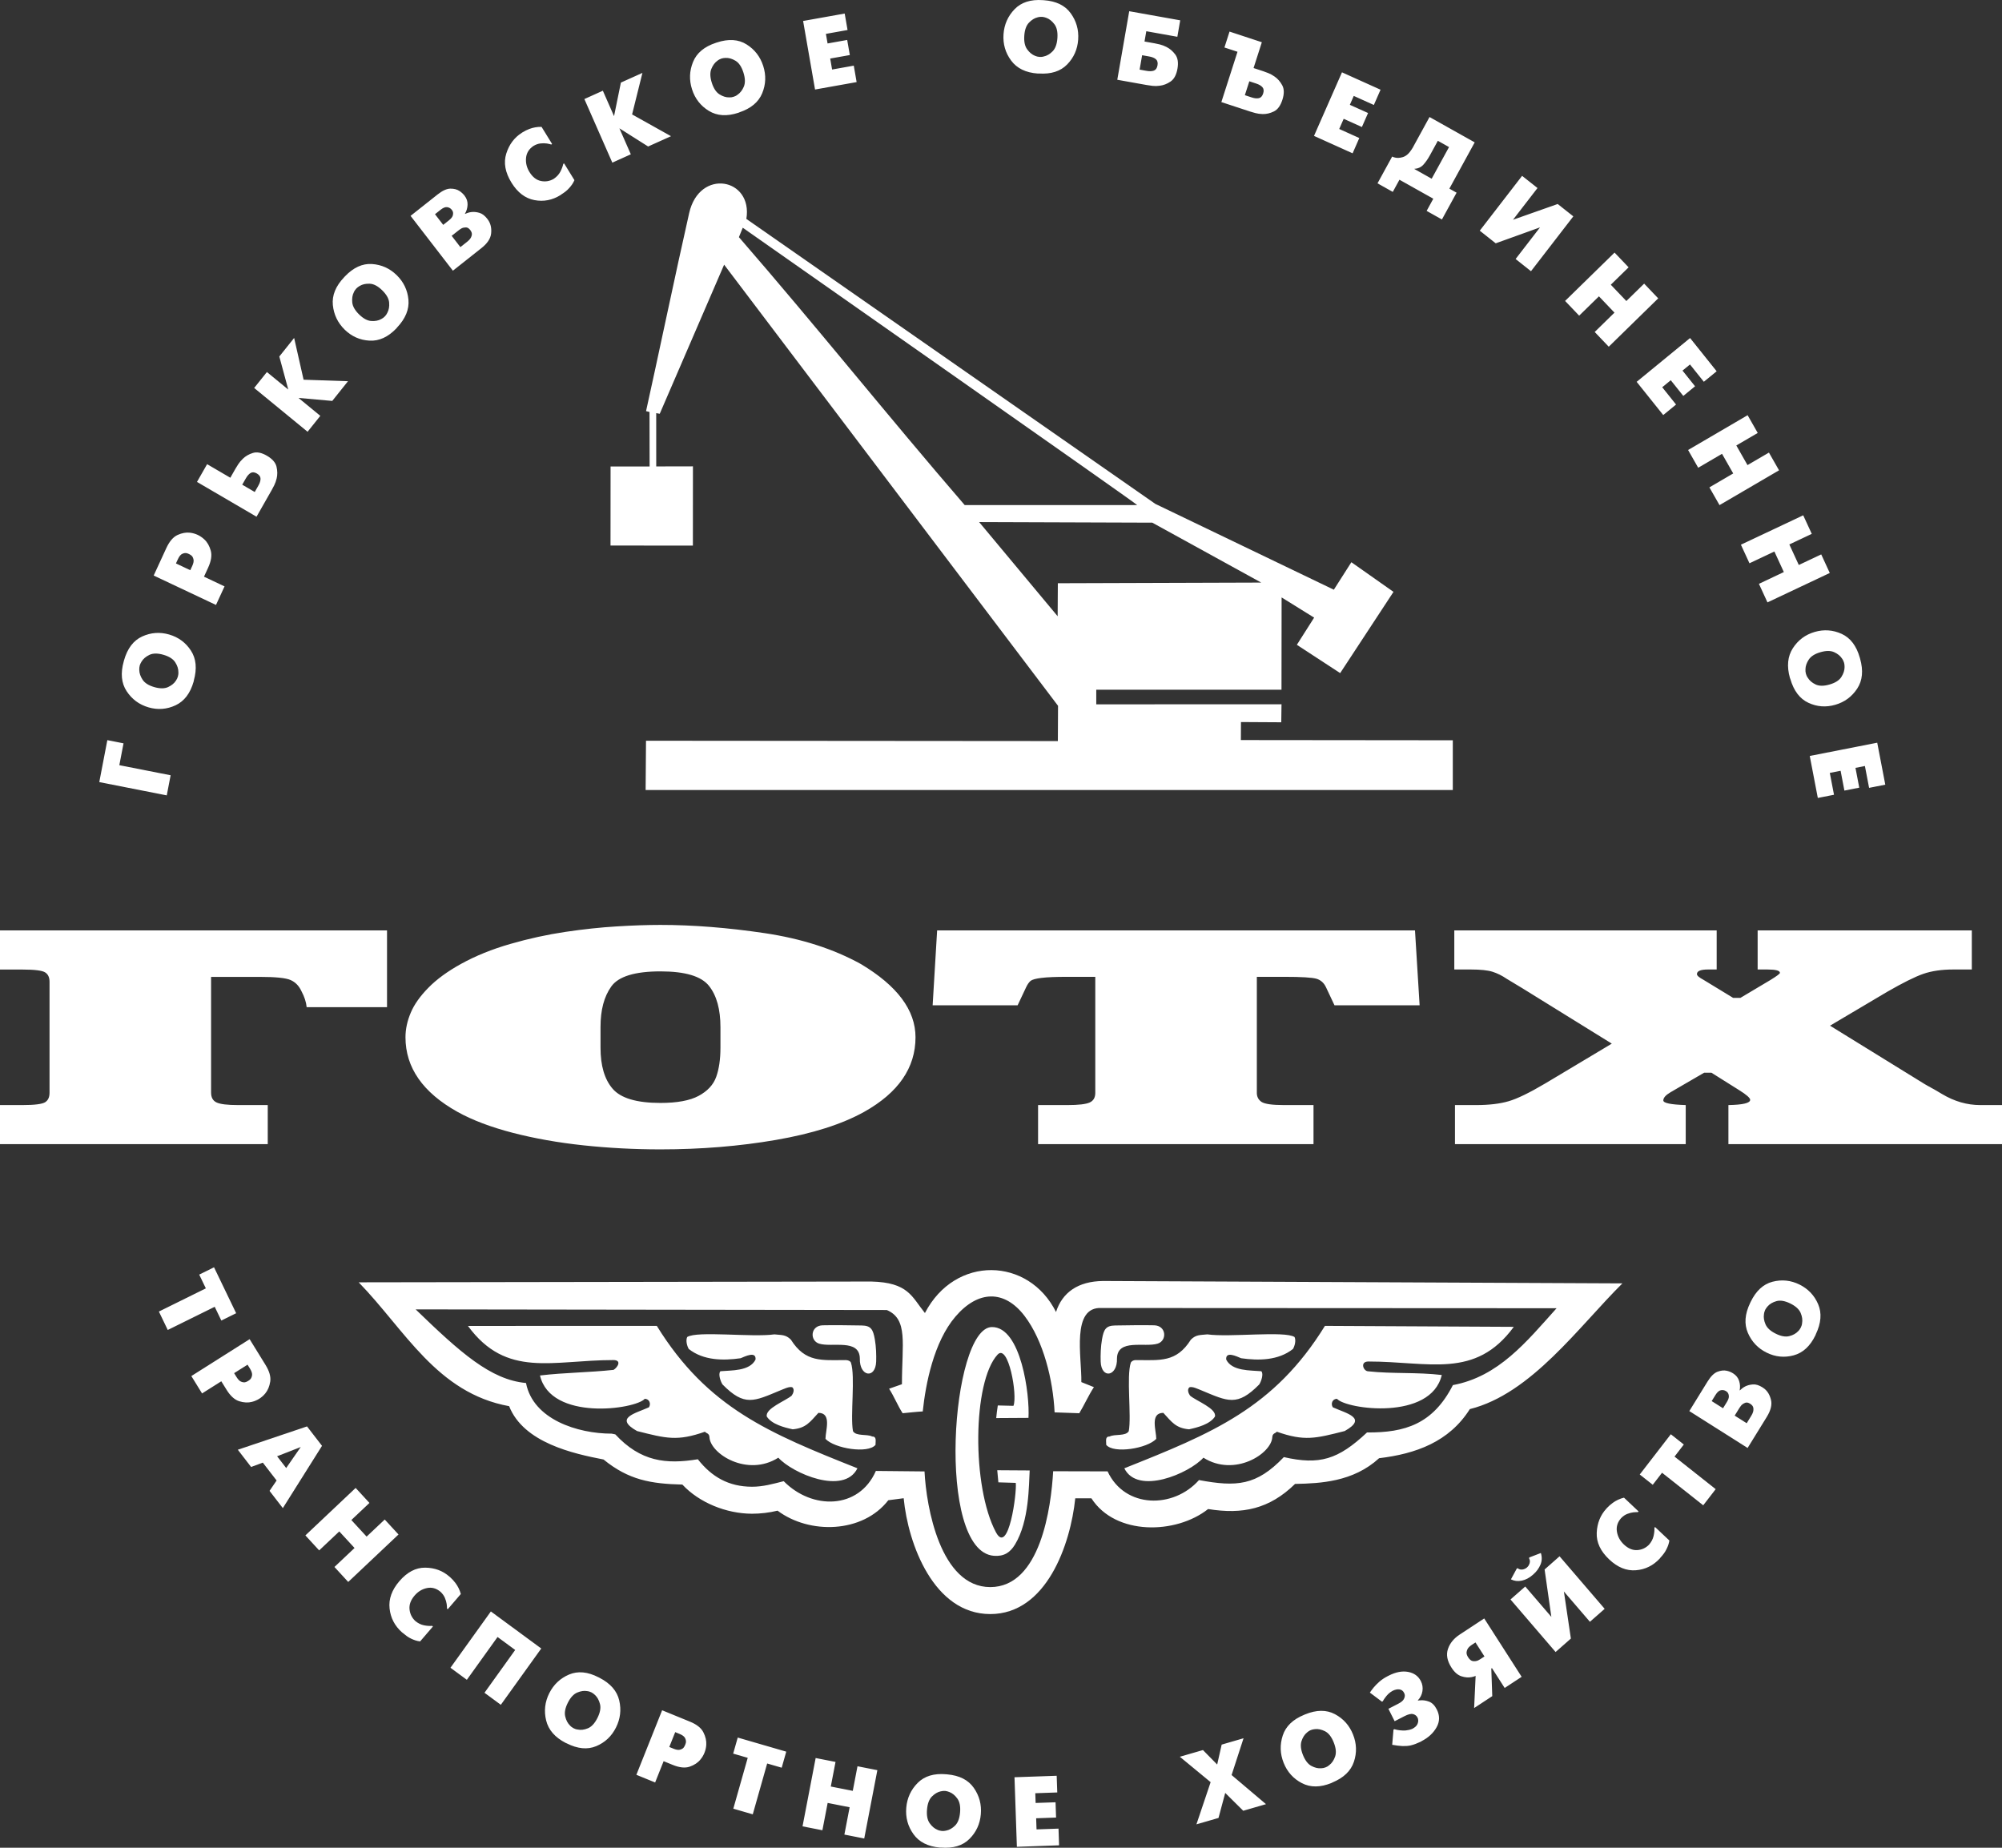 <svg width="104" height="96" viewBox="0 0 104 96" fill="none" xmlns="http://www.w3.org/2000/svg">
<rect x="0" y="0" width="104" height="96" fill="#333333" stroke="none"/>
<path fill-rule="evenodd" clip-rule="evenodd" d="M10.693 66.937L10.349 66.222L11.119 65.842L11.141 65.889L12.268 68.228L11.498 68.609L11.154 67.894L8.714 69.099L8.692 69.052L8.254 68.142L10.693 66.937ZM12.968 69.577L12.995 69.621L13.793 70.914C13.995 71.241 14.076 71.529 14.038 71.779C13.999 72.028 13.914 72.234 13.781 72.395C13.733 72.454 13.682 72.507 13.628 72.553C13.575 72.599 13.522 72.638 13.47 72.671C13.418 72.704 13.36 72.735 13.295 72.763C13.231 72.792 13.162 72.816 13.089 72.833C12.889 72.886 12.669 72.876 12.428 72.801C12.187 72.726 11.966 72.525 11.764 72.197L11.496 71.764L10.497 72.396L10.47 72.352L9.94 71.493L12.968 69.577ZM12.162 71.342L12.287 71.544C12.365 71.669 12.441 71.748 12.518 71.781C12.594 71.814 12.662 71.826 12.72 71.817C12.76 71.809 12.794 71.797 12.825 71.782C12.856 71.767 12.88 71.754 12.897 71.742C12.914 71.732 12.931 71.72 12.947 71.707C12.964 71.695 12.98 71.682 12.995 71.668C13.047 71.615 13.08 71.543 13.094 71.453C13.108 71.363 13.072 71.246 12.984 71.103L12.859 70.902L12.162 71.342ZM15.95 74.109L15.981 74.15L16.728 75.118L14.693 78.354L14.662 78.314L14.002 77.459L14.369 76.919L13.653 75.991L13.044 76.217L13.013 76.176L12.354 75.321L15.95 74.109ZM14.395 75.66L14.867 76.271L15.623 75.18L14.395 75.66ZM18.475 77.306L18.51 77.344L19.192 78.085L18.252 78.973L19.045 79.834L19.986 78.946L20.02 78.984L20.702 79.724L18.09 82.19L18.055 82.153L17.374 81.412L18.418 80.426L17.625 79.565L16.58 80.551L16.546 80.513L15.864 79.772L18.475 77.306ZM21.824 85.28C21.738 85.269 21.659 85.252 21.585 85.228C21.511 85.204 21.44 85.175 21.373 85.144C21.286 85.104 21.206 85.057 21.132 85.004C21.058 84.95 20.989 84.895 20.925 84.839L20.883 84.809C20.506 84.472 20.29 84.059 20.238 83.569C20.184 83.08 20.353 82.608 20.744 82.153C21.152 81.677 21.601 81.442 22.092 81.448C22.583 81.453 23.002 81.609 23.348 81.914L23.387 81.947C23.433 81.988 23.479 82.033 23.523 82.081C23.567 82.129 23.611 82.181 23.653 82.236C23.716 82.32 23.773 82.41 23.822 82.508C23.871 82.606 23.91 82.709 23.939 82.816L23.259 83.608L23.221 83.574C23.221 83.542 23.22 83.507 23.217 83.468C23.214 83.429 23.21 83.387 23.205 83.341C23.191 83.242 23.16 83.135 23.112 83.02C23.064 82.905 22.988 82.799 22.882 82.701C22.667 82.521 22.434 82.456 22.183 82.507C21.933 82.558 21.718 82.687 21.539 82.895C21.338 83.129 21.25 83.367 21.274 83.609C21.298 83.852 21.399 84.056 21.577 84.222C21.718 84.336 21.865 84.41 22.02 84.441C22.176 84.473 22.319 84.483 22.451 84.471L22.489 84.505L21.824 85.28ZM25.5 83.722L25.541 83.753L28.117 85.648L26.017 88.573L25.977 88.543L25.168 87.948L26.763 85.724L25.847 85.05L24.252 87.274L24.21 87.243L23.401 86.648L25.5 83.722ZM29.387 90.554C28.829 90.266 28.491 89.876 28.371 89.386C28.252 88.896 28.306 88.423 28.534 87.969C28.761 87.518 29.104 87.195 29.562 87C30.021 86.806 30.534 86.855 31.1 87.148L31.146 87.171C31.713 87.463 32.053 87.855 32.167 88.344C32.282 88.835 32.225 89.305 31.998 89.756C31.77 90.21 31.427 90.532 30.971 90.722C30.515 90.912 30.003 90.862 29.434 90.573L29.387 90.554ZM29.794 89.79C29.824 89.805 29.857 89.819 29.893 89.832C29.929 89.845 29.966 89.853 30.006 89.858C30.171 89.893 30.349 89.873 30.539 89.794C30.729 89.716 30.894 89.538 31.035 89.258C31.175 88.979 31.22 88.739 31.169 88.537C31.118 88.334 31.031 88.176 30.909 88.063C30.88 88.037 30.852 88.012 30.823 87.99C30.794 87.967 30.764 87.948 30.734 87.932C30.701 87.915 30.664 87.9 30.625 87.888C30.585 87.875 30.546 87.866 30.507 87.862C30.345 87.832 30.171 87.858 29.985 87.937C29.797 88.017 29.635 88.193 29.498 88.466C29.36 88.739 29.315 88.976 29.361 89.175C29.408 89.375 29.49 89.532 29.608 89.647C29.635 89.677 29.664 89.704 29.697 89.728C29.728 89.752 29.761 89.772 29.794 89.79ZM34.396 88.857L34.443 88.876L35.838 89.447C36.192 89.591 36.425 89.776 36.539 90.001C36.653 90.226 36.703 90.443 36.689 90.653C36.684 90.729 36.674 90.802 36.657 90.871C36.64 90.94 36.62 91.004 36.597 91.061C36.575 91.119 36.546 91.178 36.51 91.24C36.475 91.302 36.432 91.361 36.383 91.419C36.253 91.581 36.068 91.704 35.83 91.786C35.591 91.869 35.295 91.838 34.942 91.693L34.474 91.502L34.033 92.608L33.986 92.589L33.058 92.21L34.396 88.857ZM34.768 90.764L34.986 90.853C35.122 90.909 35.23 90.927 35.311 90.908C35.392 90.889 35.453 90.858 35.496 90.817C35.522 90.787 35.544 90.756 35.559 90.726C35.576 90.695 35.587 90.67 35.595 90.651C35.603 90.632 35.609 90.612 35.615 90.593C35.621 90.573 35.627 90.553 35.632 90.532C35.642 90.459 35.628 90.381 35.587 90.299C35.546 90.218 35.449 90.145 35.294 90.082L35.076 89.993L34.768 90.764ZM38.843 91.328L38.087 91.109L38.324 90.275L38.373 90.289L40.844 91.007L40.608 91.841L39.853 91.622L39.105 94.263L39.056 94.249L38.094 93.97L38.843 91.328ZM42.372 91.338L42.422 91.348L43.404 91.541L43.158 92.819L44.3 93.044L44.545 91.766L44.595 91.776L45.577 91.969L44.895 95.519L44.845 95.509L43.864 95.316L44.137 93.896L42.995 93.671L42.722 95.091L42.672 95.081L41.69 94.888L42.372 91.338ZM48.825 95.991C48.202 95.935 47.744 95.702 47.452 95.293C47.16 94.884 47.035 94.425 47.079 93.917C47.123 93.413 47.321 92.983 47.674 92.629C48.027 92.275 48.521 92.126 49.154 92.182L49.206 92.187C49.839 92.243 50.299 92.476 50.586 92.887C50.874 93.298 50.995 93.756 50.952 94.26C50.908 94.768 50.709 95.196 50.357 95.545C50.004 95.894 49.511 96.042 48.877 95.99L48.825 95.991ZM48.92 95.127C48.954 95.13 48.99 95.131 49.028 95.129C49.066 95.127 49.103 95.121 49.142 95.111C49.309 95.08 49.466 94.994 49.613 94.849C49.76 94.705 49.847 94.477 49.874 94.164C49.901 93.852 49.853 93.612 49.732 93.444C49.61 93.276 49.471 93.162 49.316 93.104C49.279 93.09 49.243 93.078 49.209 93.068C49.174 93.058 49.139 93.052 49.105 93.048C49.068 93.045 49.029 93.045 48.988 93.049C48.946 93.052 48.906 93.059 48.868 93.069C48.708 93.103 48.556 93.193 48.412 93.337C48.268 93.482 48.183 93.707 48.157 94.012C48.13 94.317 48.175 94.553 48.292 94.722C48.409 94.889 48.543 95.004 48.696 95.066C48.731 95.083 48.769 95.097 48.807 95.106C48.845 95.117 48.883 95.124 48.92 95.127ZM52.701 92.337L52.752 92.335L54.893 92.26L54.923 93.127L53.781 93.167L53.799 93.673L54.834 93.637L54.861 94.431L53.826 94.468L53.846 95.046L54.988 95.006L55.017 95.873L54.967 95.875L52.825 95.951L52.701 92.337ZM63.299 94.451L63.251 94.465L62.152 94.784L62.89 92.592L61.29 91.272L61.339 91.258L62.491 90.924L63.23 91.676L63.463 90.642L63.512 90.627L64.6 90.311L63.979 92.222L65.766 93.735L65.717 93.749L64.584 94.078L63.648 93.151L63.299 94.451ZM69.168 92.634C68.588 92.871 68.076 92.874 67.632 92.644C67.188 92.413 66.871 92.062 66.683 91.589C66.496 91.12 66.48 90.647 66.636 90.168C66.791 89.69 67.164 89.331 67.754 89.09L67.801 89.07C68.391 88.829 68.906 88.825 69.346 89.059C69.786 89.293 70.1 89.645 70.287 90.115C70.476 90.587 70.491 91.06 70.333 91.533C70.175 92.007 69.802 92.365 69.214 92.61L69.168 92.634ZM68.866 91.821C68.898 91.808 68.93 91.793 68.963 91.774C68.995 91.754 69.026 91.732 69.056 91.705C69.191 91.601 69.292 91.452 69.359 91.255C69.425 91.059 69.4 90.815 69.284 90.525C69.168 90.235 69.018 90.042 68.834 89.948C68.65 89.855 68.475 89.818 68.311 89.837C68.272 89.841 68.235 89.847 68.2 89.854C68.164 89.861 68.13 89.872 68.099 89.885C68.064 89.898 68.029 89.917 67.994 89.939C67.959 89.96 67.926 89.985 67.897 90.012C67.769 90.116 67.674 90.265 67.611 90.46C67.547 90.655 67.572 90.895 67.685 91.179C67.799 91.463 67.945 91.653 68.124 91.749C68.304 91.845 68.475 91.885 68.638 91.87C68.677 91.869 68.717 91.864 68.756 91.855C68.795 91.847 68.832 91.835 68.866 91.821ZM72.63 88.521C72.784 88.442 72.883 88.361 72.925 88.279C72.968 88.197 72.985 88.124 72.975 88.059C72.972 88.038 72.967 88.017 72.959 87.998C72.951 87.979 72.943 87.961 72.935 87.946C72.886 87.848 72.809 87.79 72.703 87.774C72.597 87.756 72.476 87.781 72.342 87.847C72.255 87.895 72.181 87.95 72.118 88.011C72.055 88.073 71.998 88.14 71.947 88.213C71.926 88.239 71.907 88.266 71.889 88.295C71.871 88.323 71.853 88.354 71.835 88.387L71.789 88.41L71.162 87.939C71.183 87.909 71.208 87.872 71.241 87.826C71.273 87.781 71.312 87.731 71.357 87.676C71.435 87.581 71.534 87.481 71.652 87.376C71.771 87.27 71.915 87.174 72.085 87.086L72.13 87.063C72.5 86.872 72.84 86.806 73.15 86.864C73.46 86.923 73.68 87.083 73.812 87.343C73.895 87.509 73.922 87.682 73.893 87.863C73.864 88.045 73.785 88.204 73.655 88.34L73.662 88.354C73.679 88.349 73.695 88.347 73.712 88.345C73.729 88.345 73.746 88.343 73.764 88.342C73.916 88.325 74.073 88.347 74.236 88.408C74.399 88.47 74.533 88.606 74.64 88.818C74.799 89.134 74.795 89.441 74.628 89.739C74.462 90.038 74.204 90.277 73.856 90.457L73.812 90.486C73.717 90.531 73.625 90.57 73.537 90.604C73.45 90.638 73.359 90.665 73.267 90.686C73.142 90.711 73.005 90.722 72.855 90.716C72.705 90.71 72.528 90.688 72.322 90.651L72.389 89.863L72.434 89.84C72.529 89.868 72.625 89.888 72.724 89.898C72.823 89.909 72.919 89.912 73.012 89.907C73.078 89.9 73.141 89.89 73.202 89.876C73.264 89.861 73.321 89.842 73.374 89.819C73.503 89.748 73.587 89.672 73.626 89.59C73.665 89.508 73.68 89.433 73.672 89.363C73.672 89.34 73.668 89.318 73.661 89.296C73.654 89.275 73.646 89.255 73.637 89.236C73.591 89.145 73.514 89.084 73.408 89.056C73.302 89.028 73.151 89.064 72.954 89.166L72.449 89.426L72.125 88.781L72.63 88.521ZM76.656 87.071C76.624 87.084 76.591 87.096 76.558 87.107C76.525 87.119 76.488 87.128 76.447 87.134C76.285 87.167 76.109 87.153 75.918 87.091C75.727 87.03 75.554 86.88 75.401 86.64C75.178 86.294 75.117 85.971 75.218 85.673C75.319 85.374 75.523 85.124 75.832 84.921L75.874 84.894L77.102 84.086L79.047 87.119L79.004 87.147L78.165 87.698L77.504 86.667L77.47 86.69L77.52 88.123L77.477 88.151L76.578 88.742L76.656 87.071ZM76.648 85.333L76.46 85.456C76.44 85.47 76.412 85.49 76.377 85.517C76.342 85.544 76.308 85.576 76.276 85.615C76.232 85.672 76.203 85.742 76.188 85.824C76.173 85.905 76.199 85.998 76.265 86.102C76.345 86.226 76.43 86.294 76.52 86.304C76.61 86.315 76.695 86.304 76.776 86.271C76.803 86.257 76.83 86.243 76.855 86.228C76.88 86.215 76.904 86.199 76.927 86.184L77.115 86.061L76.648 85.333ZM79.234 82.427L80.59 84.005L80.239 81.542L80.278 81.508L81.016 80.857L83.359 83.586L83.321 83.621L82.593 84.26L81.241 82.686L81.604 85.131L81.566 85.165L80.81 85.83L78.468 83.101L78.506 83.067L79.234 82.427ZM78.788 81.505L78.826 81.471C78.892 81.517 78.955 81.543 79.013 81.546C79.07 81.551 79.123 81.543 79.17 81.525C79.202 81.514 79.231 81.501 79.258 81.485C79.284 81.469 79.306 81.453 79.324 81.437C79.342 81.421 79.361 81.401 79.381 81.376C79.4 81.352 79.417 81.325 79.431 81.294C79.456 81.25 79.471 81.198 79.475 81.14C79.479 81.082 79.463 81.015 79.427 80.942L79.466 80.909L80.045 80.686C80.112 80.9 80.105 81.103 80.023 81.294C79.941 81.484 79.821 81.65 79.661 81.79L79.623 81.824C79.446 81.98 79.256 82.079 79.054 82.122C78.852 82.166 78.664 82.143 78.49 82.055L78.788 81.505ZM86.721 80.038C86.707 80.123 86.687 80.203 86.661 80.278C86.635 80.351 86.604 80.422 86.57 80.489C86.528 80.576 86.479 80.655 86.423 80.728C86.368 80.801 86.311 80.868 86.253 80.931L86.223 80.972C85.877 81.343 85.462 81.546 84.977 81.583C84.492 81.62 84.032 81.433 83.597 81.022C83.141 80.592 82.925 80.129 82.947 79.632C82.97 79.135 83.138 78.717 83.451 78.377L83.486 78.339C83.528 78.294 83.573 78.249 83.622 78.206C83.671 78.163 83.724 78.121 83.78 78.081C83.865 78.019 83.956 77.965 84.054 77.919C84.153 77.872 84.255 77.837 84.363 77.811L85.12 78.526L85.086 78.564C85.054 78.563 85.019 78.563 84.981 78.564C84.942 78.566 84.9 78.568 84.855 78.572C84.757 78.583 84.65 78.61 84.534 78.655C84.419 78.699 84.312 78.773 84.212 78.876C84.027 79.088 83.954 79.321 83.996 79.577C84.037 79.832 84.158 80.054 84.356 80.242C84.58 80.453 84.812 80.551 85.053 80.535C85.292 80.519 85.497 80.424 85.667 80.25C85.785 80.112 85.862 79.965 85.899 79.809C85.936 79.653 85.951 79.508 85.944 79.375L85.978 79.337L86.721 80.038ZM86.34 76.516L85.857 77.142L85.182 76.608L85.213 76.567L86.796 74.516L87.471 75.05L86.988 75.677L89.126 77.369L89.095 77.41L88.479 78.208L86.34 76.516ZM88.7 71.784C88.871 71.506 89.045 71.335 89.223 71.268C89.4 71.202 89.561 71.185 89.704 71.219C89.772 71.234 89.833 71.253 89.888 71.277C89.942 71.302 89.992 71.328 90.035 71.356C90.191 71.454 90.294 71.586 90.345 71.75C90.397 71.914 90.405 72.075 90.372 72.233L90.381 72.238C90.411 72.209 90.45 72.175 90.498 72.136C90.546 72.097 90.603 72.062 90.666 72.029C90.777 71.973 90.909 71.939 91.06 71.928C91.211 71.916 91.376 71.966 91.556 72.08C91.573 72.091 91.589 72.102 91.604 72.114C91.618 72.125 91.635 72.136 91.652 72.147C91.825 72.284 91.94 72.48 92 72.733C92.061 72.987 91.987 73.281 91.78 73.617L91.753 73.661L90.785 75.229L87.757 73.313L87.784 73.269L88.7 71.784ZM90.953 73.593C90.967 73.569 90.985 73.538 91.007 73.5C91.029 73.461 91.048 73.42 91.062 73.376C91.088 73.303 91.094 73.225 91.082 73.145C91.07 73.064 91.014 72.992 90.916 72.931C90.821 72.871 90.736 72.854 90.66 72.882C90.585 72.909 90.522 72.949 90.469 73.001C90.442 73.033 90.417 73.064 90.395 73.097C90.373 73.13 90.355 73.158 90.34 73.181L90.113 73.549L90.737 73.944L90.953 73.593ZM89.702 72.851C89.78 72.725 89.816 72.623 89.811 72.542C89.807 72.462 89.785 72.397 89.747 72.349C89.733 72.332 89.719 72.318 89.704 72.306C89.689 72.295 89.674 72.285 89.66 72.275C89.582 72.226 89.495 72.211 89.398 72.228C89.3 72.246 89.206 72.329 89.114 72.478L88.919 72.794L89.508 73.166L89.702 72.851ZM94.311 69.369C94.037 69.938 93.659 70.287 93.176 70.417C92.694 70.547 92.226 70.5 91.774 70.276C91.325 70.055 91 69.713 90.8 69.252C90.6 68.792 90.639 68.272 90.918 67.693L90.94 67.646C91.219 67.067 91.599 66.716 92.081 66.592C92.563 66.468 93.028 66.516 93.478 66.738C93.93 66.962 94.254 67.303 94.45 67.762C94.645 68.22 94.605 68.74 94.329 69.32L94.311 69.369ZM93.55 68.969C93.565 68.938 93.578 68.905 93.59 68.869C93.602 68.832 93.61 68.794 93.614 68.754C93.645 68.586 93.622 68.406 93.541 68.215C93.461 68.025 93.282 67.86 93.004 67.723C92.725 67.586 92.487 67.545 92.288 67.599C92.089 67.655 91.935 67.745 91.825 67.871C91.8 67.9 91.776 67.93 91.755 67.959C91.733 67.989 91.714 68.019 91.699 68.05C91.683 68.084 91.669 68.121 91.658 68.161C91.645 68.201 91.638 68.242 91.634 68.281C91.608 68.445 91.635 68.621 91.717 68.809C91.799 68.997 91.976 69.158 92.248 69.292C92.52 69.427 92.754 69.468 92.951 69.418C93.147 69.368 93.301 69.282 93.413 69.16C93.441 69.132 93.467 69.103 93.49 69.069C93.513 69.037 93.533 69.003 93.55 68.969ZM5.158 40.634L5.167 40.584L5.576 38.454L6.417 38.62L6.199 39.755L8.864 40.279L8.854 40.33L8.663 41.324L5.158 40.634ZM10.059 35.41C9.886 36.02 9.573 36.43 9.121 36.643C8.668 36.855 8.199 36.891 7.716 36.751C7.235 36.611 6.856 36.332 6.58 35.913C6.304 35.495 6.254 34.975 6.43 34.356L6.443 34.307C6.619 33.688 6.933 33.275 7.386 33.068C7.84 32.861 8.306 32.827 8.787 32.966C9.271 33.107 9.648 33.386 9.919 33.803C10.191 34.221 10.24 34.739 10.068 35.359L10.059 35.41ZM9.24 35.151C9.25 35.118 9.257 35.083 9.262 35.044C9.268 35.007 9.269 34.968 9.267 34.928C9.269 34.756 9.215 34.584 9.103 34.41C8.991 34.236 8.787 34.106 8.489 34.019C8.191 33.933 7.949 33.935 7.763 34.023C7.577 34.113 7.44 34.229 7.354 34.372C7.334 34.406 7.315 34.439 7.299 34.472C7.282 34.505 7.27 34.538 7.26 34.571C7.25 34.607 7.243 34.646 7.238 34.688C7.233 34.73 7.232 34.771 7.235 34.811C7.238 34.977 7.296 35.144 7.408 35.315C7.521 35.486 7.723 35.614 8.013 35.698C8.304 35.782 8.542 35.782 8.727 35.699C8.912 35.614 9.049 35.503 9.138 35.364C9.161 35.331 9.182 35.297 9.199 35.26C9.216 35.224 9.23 35.187 9.24 35.151ZM7.984 29.902L8.005 29.855L8.641 28.474C8.803 28.125 8.997 27.898 9.225 27.794C9.452 27.691 9.669 27.652 9.875 27.677C9.95 27.686 10.021 27.701 10.088 27.721C10.156 27.741 10.217 27.765 10.273 27.791C10.329 27.817 10.386 27.85 10.444 27.889C10.503 27.928 10.561 27.974 10.615 28.026C10.768 28.167 10.879 28.36 10.948 28.605C11.017 28.851 10.971 29.148 10.81 29.498L10.597 29.961L11.665 30.466L11.643 30.513L11.22 31.43L7.984 29.902ZM9.884 29.625L9.984 29.41C10.046 29.276 10.069 29.167 10.055 29.084C10.04 29.002 10.013 28.938 9.974 28.892C9.946 28.864 9.917 28.841 9.887 28.823C9.858 28.805 9.835 28.792 9.816 28.783C9.798 28.775 9.779 28.767 9.76 28.76C9.74 28.752 9.721 28.746 9.701 28.74C9.629 28.725 9.551 28.736 9.469 28.774C9.386 28.81 9.309 28.905 9.239 29.058L9.14 29.273L9.884 29.625ZM10.233 25.038L10.259 24.993L10.759 24.116L11.965 24.821L12.227 24.36C12.263 24.297 12.313 24.217 12.376 24.119C12.441 24.021 12.52 23.927 12.615 23.835C12.758 23.696 12.933 23.595 13.142 23.532C13.35 23.468 13.594 23.518 13.87 23.68C14.147 23.842 14.312 24.03 14.364 24.246C14.415 24.461 14.418 24.665 14.372 24.856C14.341 24.985 14.299 25.104 14.246 25.212C14.192 25.32 14.148 25.403 14.114 25.463L14.088 25.508L13.326 26.846L10.233 25.038ZM13.421 25.231C13.496 25.1 13.534 24.981 13.534 24.874C13.534 24.766 13.471 24.676 13.345 24.601C13.221 24.529 13.114 24.52 13.023 24.571C12.932 24.624 12.849 24.717 12.772 24.852L12.583 25.182L13.233 25.562L13.421 25.231ZM13.203 20.156L13.236 20.116L13.865 19.329L14.975 20.239L14.51 18.522L14.542 18.482L15.28 17.558L15.771 19.728L18.078 19.806L18.046 19.846L17.26 20.83L15.506 20.674L16.64 21.605L16.608 21.645L15.978 22.432L13.203 20.156ZM20.596 17.056C20.161 17.512 19.694 17.726 19.196 17.698C18.698 17.671 18.267 17.48 17.905 17.126C17.546 16.774 17.341 16.348 17.291 15.847C17.242 15.346 17.438 14.864 17.88 14.401L17.915 14.363C18.357 13.9 18.826 13.685 19.322 13.717C19.818 13.75 20.246 13.943 20.606 14.294C20.968 14.648 21.172 15.074 21.218 15.571C21.263 16.068 21.067 16.55 20.627 17.015L20.596 17.056ZM19.993 16.438C20.017 16.414 20.04 16.386 20.062 16.355C20.084 16.324 20.103 16.291 20.12 16.254C20.201 16.103 20.234 15.925 20.215 15.718C20.197 15.512 20.077 15.3 19.854 15.082C19.631 14.864 19.417 14.751 19.212 14.741C19.006 14.731 18.831 14.769 18.689 14.854C18.655 14.874 18.624 14.895 18.594 14.916C18.564 14.937 18.538 14.96 18.514 14.985C18.488 15.012 18.463 15.043 18.44 15.078C18.417 15.112 18.396 15.148 18.381 15.185C18.306 15.332 18.279 15.508 18.299 15.712C18.32 15.917 18.439 16.125 18.656 16.338C18.874 16.551 19.084 16.664 19.287 16.677C19.489 16.691 19.661 16.658 19.804 16.577C19.84 16.559 19.874 16.539 19.906 16.515C19.938 16.491 19.967 16.465 19.993 16.438ZM22.732 10.104C22.986 9.903 23.208 9.802 23.397 9.801C23.586 9.799 23.743 9.84 23.866 9.921C23.924 9.959 23.975 9.998 24.018 10.04C24.062 10.082 24.099 10.124 24.131 10.164C24.244 10.311 24.297 10.47 24.289 10.642C24.281 10.814 24.235 10.968 24.151 11.105L24.157 11.113C24.196 11.096 24.244 11.078 24.302 11.058C24.36 11.038 24.425 11.024 24.496 11.016C24.619 11.002 24.754 11.015 24.9 11.057C25.047 11.098 25.185 11.203 25.315 11.371C25.327 11.388 25.339 11.404 25.349 11.42C25.359 11.436 25.37 11.452 25.383 11.468C25.498 11.657 25.541 11.88 25.512 12.139C25.483 12.398 25.315 12.649 25.006 12.893L24.966 12.925L23.527 14.064L21.328 11.215L21.369 11.183L22.732 10.104ZM24.237 12.585C24.259 12.567 24.286 12.544 24.32 12.515C24.354 12.487 24.385 12.454 24.414 12.418C24.462 12.358 24.494 12.288 24.51 12.208C24.525 12.128 24.498 12.042 24.427 11.949C24.357 11.86 24.283 11.815 24.203 11.815C24.123 11.815 24.05 11.83 23.983 11.861C23.947 11.881 23.913 11.902 23.881 11.925C23.849 11.949 23.822 11.969 23.801 11.986L23.463 12.252L23.916 12.839L24.237 12.585ZM23.313 11.454C23.428 11.363 23.497 11.279 23.52 11.202C23.542 11.125 23.544 11.057 23.525 10.998C23.517 10.978 23.509 10.959 23.499 10.943C23.489 10.927 23.478 10.912 23.468 10.899C23.411 10.826 23.334 10.78 23.237 10.763C23.14 10.746 23.022 10.792 22.886 10.9L22.597 11.129L23.024 11.683L23.313 11.454ZM29.841 9.361C29.806 9.44 29.766 9.512 29.722 9.577C29.678 9.641 29.631 9.701 29.58 9.757C29.517 9.83 29.45 9.894 29.378 9.95C29.306 10.005 29.234 10.056 29.161 10.101L29.121 10.133C28.692 10.4 28.239 10.488 27.761 10.396C27.284 10.305 26.887 10.003 26.572 9.492C26.242 8.958 26.151 8.454 26.3 7.98C26.449 7.506 26.718 7.146 27.107 6.9L27.15 6.872C27.203 6.839 27.258 6.809 27.316 6.779C27.375 6.751 27.436 6.724 27.501 6.699C27.598 6.662 27.701 6.634 27.808 6.615C27.914 6.596 28.023 6.588 28.133 6.592L28.681 7.481L28.638 7.509C28.608 7.499 28.575 7.49 28.537 7.481C28.499 7.473 28.458 7.464 28.413 7.456C28.316 7.441 28.206 7.439 28.083 7.452C27.96 7.465 27.838 7.508 27.715 7.581C27.482 7.737 27.353 7.943 27.327 8.202C27.302 8.459 27.361 8.705 27.505 8.938C27.667 9.201 27.867 9.357 28.103 9.404C28.338 9.452 28.561 9.414 28.769 9.29C28.919 9.187 29.031 9.066 29.106 8.925C29.181 8.783 29.233 8.648 29.26 8.517L29.304 8.489L29.841 9.361ZM30.357 5.146L30.404 5.125L31.317 4.713L31.898 6.035L32.254 4.291L32.3 4.27L33.373 3.787L32.836 5.945L34.858 7.076L34.811 7.097L33.669 7.611L32.177 6.667L32.77 8.017L32.723 8.038L31.809 8.45L30.357 5.146ZM38.357 5.859C37.762 6.055 37.251 6.022 36.824 5.761C36.397 5.5 36.105 5.127 35.95 4.642C35.795 4.161 35.812 3.687 36.001 3.221C36.189 2.755 36.586 2.423 37.191 2.224L37.239 2.208C37.844 2.009 38.358 2.041 38.781 2.306C39.204 2.571 39.492 2.944 39.647 3.425C39.803 3.91 39.785 4.383 39.595 4.844C39.405 5.305 39.008 5.636 38.404 5.839L38.357 5.859ZM38.112 5.027C38.144 5.017 38.177 5.004 38.211 4.987C38.246 4.97 38.278 4.95 38.309 4.925C38.451 4.831 38.562 4.689 38.642 4.498C38.721 4.306 38.714 4.062 38.618 3.764C38.522 3.466 38.386 3.263 38.209 3.157C38.032 3.051 37.86 3.001 37.695 3.009C37.656 3.01 37.619 3.013 37.583 3.018C37.546 3.023 37.512 3.03 37.48 3.041C37.444 3.053 37.408 3.068 37.372 3.088C37.335 3.107 37.3 3.129 37.27 3.154C37.135 3.249 37.03 3.391 36.953 3.581C36.876 3.771 36.885 4.012 36.978 4.304C37.072 4.595 37.204 4.795 37.377 4.903C37.549 5.011 37.718 5.063 37.881 5.06C37.92 5.062 37.96 5.06 38 5.054C38.039 5.048 38.076 5.039 38.112 5.027ZM41.72 1.09L41.77 1.081L43.88 0.704L44.029 1.559L42.904 1.76L42.991 2.258L44.01 2.076L44.147 2.86L43.127 3.042L43.226 3.612L44.352 3.411L44.5 4.265L44.45 4.274L42.34 4.651L41.72 1.09ZM53.913 3.821C53.289 3.777 52.827 3.552 52.528 3.148C52.228 2.744 52.096 2.287 52.131 1.779C52.166 1.274 52.357 0.841 52.704 0.48C53.051 0.12 53.542 -0.038 54.176 0.008L54.227 0.011C54.862 0.056 55.326 0.281 55.62 0.687C55.915 1.093 56.044 1.549 56.009 2.053C55.974 2.562 55.783 2.994 55.436 3.349C55.09 3.704 54.599 3.861 53.965 3.819L53.913 3.821ZM53.993 2.956C54.027 2.959 54.063 2.959 54.101 2.956C54.138 2.954 54.176 2.947 54.214 2.936C54.38 2.903 54.536 2.813 54.681 2.666C54.825 2.52 54.908 2.29 54.93 1.977C54.952 1.664 54.9 1.425 54.775 1.259C54.65 1.093 54.509 0.982 54.353 0.926C54.316 0.913 54.281 0.902 54.246 0.893C54.21 0.883 54.176 0.878 54.142 0.875C54.105 0.872 54.065 0.873 54.024 0.878C53.983 0.881 53.943 0.889 53.905 0.9C53.745 0.937 53.595 1.029 53.454 1.176C53.312 1.323 53.231 1.55 53.21 1.855C53.189 2.161 53.238 2.396 53.358 2.562C53.478 2.727 53.614 2.84 53.767 2.9C53.803 2.915 53.84 2.929 53.879 2.938C53.918 2.948 53.956 2.954 53.993 2.956ZM58.661 0.583L58.712 0.592L61.31 1.056L61.161 1.911L59.548 1.622L59.455 2.157L59.972 2.249C60.043 2.262 60.134 2.281 60.247 2.308C60.36 2.336 60.474 2.379 60.592 2.438C60.77 2.526 60.924 2.658 61.054 2.833C61.184 3.009 61.222 3.252 61.168 3.564C61.112 3.886 60.993 4.11 60.81 4.235C60.628 4.36 60.44 4.432 60.246 4.454C60.115 4.473 59.991 4.475 59.872 4.461C59.754 4.446 59.661 4.433 59.594 4.421L59.544 4.413L58.041 4.144L58.661 0.583ZM59.572 3.683C59.72 3.709 59.843 3.704 59.943 3.668C60.042 3.631 60.105 3.54 60.13 3.395C60.155 3.252 60.127 3.147 60.048 3.078C59.968 3.009 59.853 2.962 59.703 2.935L59.331 2.869L59.201 3.617L59.572 3.683ZM64.286 2.69L63.607 2.467L63.872 1.641L63.92 1.657L65.55 2.194L65.12 3.535L65.62 3.699C65.687 3.721 65.776 3.754 65.884 3.797C65.991 3.839 66.099 3.898 66.207 3.974C66.372 4.086 66.506 4.239 66.61 4.432C66.714 4.626 66.717 4.877 66.618 5.184C66.519 5.493 66.372 5.695 66.174 5.791C65.977 5.887 65.781 5.932 65.587 5.926C65.455 5.923 65.332 5.905 65.217 5.875C65.102 5.844 65.012 5.818 64.947 5.797L64.898 5.781L63.447 5.304L64.286 2.69ZM65.026 5.063C65.169 5.11 65.292 5.122 65.396 5.1C65.499 5.078 65.574 4.997 65.619 4.856C65.663 4.718 65.65 4.61 65.581 4.531C65.511 4.452 65.404 4.389 65.258 4.341L64.9 4.223L64.668 4.945L65.026 5.063ZM69.713 3.758L69.76 3.779L71.717 4.661L71.369 5.454L70.325 4.983L70.122 5.446L71.068 5.872L70.748 6.599L69.802 6.173L69.57 6.701L70.613 7.172L70.265 7.965L70.218 7.944L68.26 7.061L69.713 3.758ZM76.608 7.397L75.292 9.801L75.667 10.011L74.905 11.403L74.861 11.378L74.111 10.957L74.457 10.324L72.699 9.338L72.353 9.97L72.308 9.945L71.559 9.525L72.321 8.133C72.335 8.141 72.35 8.148 72.364 8.155C72.378 8.16 72.394 8.166 72.41 8.171C72.549 8.217 72.703 8.215 72.873 8.163C73.044 8.111 73.198 7.976 73.336 7.758C73.359 7.724 73.381 7.687 73.402 7.65C73.422 7.612 73.443 7.574 73.464 7.535C73.471 7.523 73.478 7.511 73.484 7.499C73.491 7.487 73.498 7.475 73.504 7.462L74.261 6.08L74.306 6.105L76.608 7.397ZM74.283 8.065C74.174 8.263 74.059 8.429 73.939 8.56C73.819 8.691 73.659 8.762 73.463 8.774L74.373 9.285L75.274 7.641L74.693 7.315L74.283 8.065ZM79.87 9.769L78.597 11.418L80.919 10.599L80.959 10.63L81.731 11.241L79.532 14.091L79.492 14.059L78.733 13.457L80.001 11.813L77.7 12.641L77.659 12.609L76.871 11.985L79.07 9.136L79.109 9.167L79.87 9.769ZM83.873 13.123L83.908 13.16L84.603 13.889L83.678 14.793L84.486 15.64L85.411 14.736L85.446 14.773L86.141 15.501L83.572 18.013L83.536 17.976L82.842 17.248L83.869 16.243L83.062 15.396L82.034 16.401L81.999 16.363L81.304 15.635L83.873 13.123ZM87.796 17.563L87.829 17.603L89.177 19.289L88.511 19.835L87.792 18.936L87.403 19.254L88.055 20.069L87.444 20.57L86.793 19.755L86.349 20.119L87.068 21.018L86.402 21.564L86.37 21.524L85.021 19.838L87.796 17.563ZM90.785 21.572L90.811 21.617L91.311 22.494L90.198 23.144L90.779 24.164L91.893 23.514L91.918 23.558L92.418 24.435L89.326 26.243L89.3 26.198L88.8 25.322L90.037 24.598L89.456 23.578L88.218 24.302L88.193 24.257L87.693 23.38L90.785 21.572ZM93.674 26.772L93.695 26.819L94.118 27.737L92.953 28.287L93.444 29.354L94.609 28.804L94.631 28.851L95.053 29.769L91.817 31.297L91.795 31.25L91.373 30.333L92.667 29.721L92.176 28.654L90.882 29.265L90.86 29.218L90.437 28.3L93.674 26.772ZM92.984 35.226C92.812 34.617 92.863 34.101 93.135 33.678C93.408 33.255 93.786 32.973 94.27 32.832C94.751 32.693 95.218 32.726 95.671 32.933C96.124 33.14 96.439 33.554 96.614 34.172L96.628 34.222C96.803 34.841 96.753 35.36 96.477 35.778C96.201 36.197 95.822 36.477 95.342 36.616C94.858 36.757 94.392 36.723 93.944 36.514C93.496 36.306 93.182 35.892 93.004 35.274L92.984 35.226ZM93.814 35.007C93.824 35.04 93.836 35.074 93.851 35.109C93.866 35.144 93.885 35.178 93.909 35.21C93.997 35.357 94.133 35.474 94.319 35.562C94.504 35.649 94.746 35.65 95.044 35.563C95.341 35.477 95.546 35.346 95.657 35.17C95.768 34.995 95.823 34.823 95.822 34.654C95.821 34.615 95.82 34.578 95.816 34.541C95.812 34.504 95.806 34.469 95.797 34.436C95.787 34.4 95.772 34.363 95.754 34.325C95.737 34.287 95.716 34.252 95.693 34.22C95.604 34.081 95.467 33.968 95.282 33.884C95.097 33.8 94.859 33.8 94.568 33.885C94.277 33.969 94.076 34.097 93.963 34.267C93.85 34.438 93.792 34.606 93.79 34.772C93.787 34.812 93.788 34.852 93.792 34.892C93.796 34.932 93.804 34.97 93.814 35.007ZM97.519 38.587L97.528 38.638L97.937 40.767L97.096 40.933L96.878 39.797L96.388 39.894L96.585 40.923L95.813 41.075L95.616 40.046L95.055 40.156L95.273 41.292L94.432 41.457L94.422 41.406L94.013 39.276L97.519 38.587Z" fill="white"/>
<path fill-rule="evenodd" clip-rule="evenodd" d="M0 59.444V57.414H1.169C1.797 57.414 2.191 57.363 2.345 57.266C2.499 57.168 2.573 57.006 2.573 56.779V51.007C2.573 50.78 2.499 50.619 2.345 50.521C2.197 50.423 1.803 50.373 1.169 50.373H0V48.339H20.105V52.327H15.93C15.907 52.067 15.815 51.788 15.655 51.486C15.53 51.219 15.347 51.031 15.101 50.92C14.856 50.809 14.32 50.754 13.499 50.754H10.965V56.763C10.965 57.022 11.063 57.194 11.256 57.281C11.445 57.368 11.815 57.414 12.368 57.414H13.909V59.444H0ZM34.311 48.054C36 48.054 37.803 48.197 39.714 48.48C41.631 48.765 43.296 49.3 44.717 50.085C46.611 51.214 47.559 52.482 47.559 53.892C47.559 55.478 46.669 56.771 44.894 57.765C43.736 58.41 42.207 58.897 40.307 59.225C38.413 59.552 36.41 59.716 34.311 59.716C32.947 59.716 31.607 59.645 30.3 59.505C28.988 59.365 27.767 59.148 26.631 58.854C25.502 58.561 24.543 58.199 23.762 57.765C21.965 56.76 21.064 55.468 21.064 53.892C21.064 53.471 21.155 53.046 21.337 52.617C21.514 52.192 21.822 51.758 22.25 51.322C22.678 50.883 23.243 50.471 23.939 50.085C24.704 49.662 25.559 49.315 26.518 49.04C27.47 48.765 28.423 48.557 29.37 48.416C30.317 48.276 31.207 48.181 32.04 48.131C32.867 48.08 33.627 48.054 34.311 48.054ZM34.311 57.303C35.173 57.303 35.834 57.181 36.291 56.937C36.747 56.692 37.055 56.366 37.204 55.954C37.352 55.544 37.426 55.037 37.426 54.434V53.368C37.426 52.443 37.232 51.729 36.833 51.224C36.433 50.719 35.595 50.468 34.311 50.468C32.982 50.468 32.126 50.73 31.755 51.253C31.378 51.779 31.196 52.477 31.196 53.352V54.434C31.196 55.362 31.401 56.073 31.824 56.565C32.245 57.056 33.073 57.303 34.311 57.303ZM53.926 59.444V57.414H55.46C56.03 57.414 56.413 57.368 56.608 57.279C56.801 57.191 56.898 57.025 56.898 56.779V50.751H55.46C54.855 50.751 54.405 50.769 54.108 50.806C53.812 50.841 53.624 50.894 53.538 50.96C53.458 51.029 53.377 51.139 53.304 51.295L52.864 52.229H48.449L48.682 48.339H73.506L73.746 52.229H69.324L68.884 51.295C68.777 51.066 68.611 50.917 68.388 50.851C68.16 50.785 67.607 50.751 66.728 50.751H65.29V56.779C65.29 56.98 65.37 57.136 65.53 57.247C65.695 57.358 66.084 57.414 66.694 57.414H68.234V59.444H53.926ZM89.178 48.339V50.37H88.728C88.345 50.37 88.152 50.449 88.152 50.611C88.152 50.687 88.265 50.785 88.494 50.907L90.034 51.845H90.41L91.98 50.91C92.305 50.709 92.464 50.59 92.464 50.545C92.464 50.428 92.248 50.37 91.814 50.37H91.306V48.339H102.432V50.37H101.467C100.863 50.37 100.344 50.447 99.91 50.597C99.477 50.748 98.855 51.058 98.038 51.528L95.066 53.289L99.996 56.332C100.064 56.374 100.126 56.409 100.183 56.438C100.241 56.467 100.286 56.488 100.304 56.506C100.378 56.541 100.572 56.652 100.885 56.84C101.525 57.223 102.187 57.414 102.871 57.414H104V59.444H89.788V57.414C90.542 57.4 90.918 57.31 90.918 57.141C90.918 57.046 90.73 56.877 90.342 56.636L88.904 55.732H88.528L86.782 56.747C86.531 56.895 86.406 57.035 86.406 57.173C86.406 57.31 86.793 57.39 87.57 57.414V59.444H75.583V57.414H76.684C77.351 57.414 77.916 57.347 78.367 57.215C78.817 57.086 79.457 56.773 80.278 56.287L83.73 54.222L79.074 51.338C79.051 51.322 78.955 51.264 78.783 51.163C78.612 51.063 78.435 50.957 78.258 50.846C78.031 50.69 77.79 50.571 77.539 50.489C77.288 50.41 76.912 50.37 76.41 50.37H75.548V48.339H89.178Z" fill="white"/>
<path fill-rule="evenodd" clip-rule="evenodd" d="M64.461 38.45L64.466 37.514L66.559 37.526C66.559 37.431 66.572 36.59 66.572 36.59L56.949 36.594C56.949 36.336 56.949 36.076 56.949 35.835H66.571L66.577 31.039L68.267 32.089L67.369 33.501L69.619 34.971L72.389 30.75L70.201 29.21L69.29 30.638L60.018 26.18L38.772 11.374C39.121 9.252 36.334 8.726 35.802 11.067C35.138 13.987 34.112 18.889 33.561 21.36L33.741 21.404L33.746 24.235L31.718 24.235L31.715 28.344L35.994 28.346L35.997 24.229L34.09 24.233L34.089 21.464L34.272 21.498L37.617 13.751L54.963 36.67L54.954 38.502L33.559 38.485L33.539 41.046H75.47V38.461L64.461 38.45ZM50.114 26.241C46.108 21.599 42.404 16.951 38.385 12.321L38.585 11.832C40.362 13.085 59.128 26.225 59.075 26.241H50.114ZM54.943 32.017L50.864 27.124L59.859 27.155L65.518 30.268L54.953 30.302L54.943 32.017Z" fill="white"/>
<path fill-rule="evenodd" clip-rule="evenodd" d="M53.427 73.666L51.751 73.676C51.766 73.523 51.802 73.195 51.834 73.02L52.647 73.04C52.869 72.495 52.38 69.772 51.819 70.382C50.523 71.793 50.476 77.248 51.737 79.609C52.395 80.84 52.831 77.541 52.767 77.043L51.863 77.015L51.805 76.386L53.49 76.397C53.444 77.127 53.477 79.01 52.729 80.243C52.477 80.659 52.158 80.872 51.633 80.832C48.6 80.601 49.403 68.972 51.525 68.947C53.048 68.929 53.501 72.49 53.427 73.666ZM68.828 68.886L78.639 68.936C76.635 71.667 74.244 70.737 71.087 70.737C70.63 70.737 70.826 71.242 71.073 71.246C72.339 71.384 73.618 71.286 74.897 71.438C74.337 73.826 69.933 73.224 69.454 72.675C69.223 72.675 69.114 72.923 69.237 73.116C69.942 73.436 71.068 73.667 69.854 74.35C68.339 74.733 67.769 74.892 66.325 74.383C66.28 74.469 66.103 74.451 66.093 74.668C66.053 75.527 64.133 76.757 62.515 75.734C61.769 76.557 59.102 77.696 58.406 76.285C62.955 74.474 66.191 73.16 68.828 68.886ZM57.467 75.068C57.467 74.855 57.399 74.632 57.644 74.632C57.916 74.494 58.474 74.632 58.637 74.356C58.787 73.558 58.504 71.512 58.746 70.787C58.807 70.704 58.889 70.663 59.005 70.663C60.262 70.663 61.106 70.801 61.862 69.603C62.134 69.327 62.365 69.368 62.719 69.327C63.884 69.492 66.738 69.133 67.25 69.465C67.332 69.644 67.264 69.919 67.168 70.085C66.408 70.689 65.375 70.697 64.474 70.567C64.243 70.471 63.658 70.181 63.699 70.636C64.001 71.247 64.962 71.191 65.522 71.242C65.658 71.38 65.508 71.793 65.413 71.931C64.271 73.087 63.792 72.812 62.406 72.234C62.256 72.18 61.93 72.007 61.78 72.083C61.661 72.203 61.74 72.393 61.821 72.51C62.139 72.785 63.211 73.175 63.114 73.598C62.855 73.998 62.216 74.163 61.767 74.26C61.079 74.196 60.88 73.89 60.433 73.405C59.726 73.405 60.066 74.329 60.066 74.756C59.595 75.258 57.857 75.54 57.467 75.068ZM57.929 68.865C58.47 68.857 59.412 68.841 59.956 68.856C60.599 68.874 60.634 69.653 60.141 69.808C59.474 70.018 58.043 69.535 58.025 70.579C58.052 71.528 57.209 71.659 57.178 70.739C57.166 70.412 57.18 69.963 57.247 69.586C57.337 69.074 57.442 68.872 57.929 68.865ZM34.12 68.886L24.309 68.889C26.313 71.621 28.703 70.662 31.861 70.662C32.318 70.662 32.085 71.043 31.875 71.171C30.609 71.309 29.33 71.311 28.051 71.463C28.611 73.851 33.014 73.224 33.494 72.675C33.725 72.675 33.834 72.923 33.711 73.116C33.006 73.436 31.88 73.667 33.094 74.35C34.609 74.733 35.179 74.892 36.623 74.384C36.668 74.469 36.846 74.451 36.855 74.668C36.894 75.527 38.815 76.757 40.433 75.734C41.179 76.557 43.845 77.696 44.542 76.285C39.993 74.474 36.758 73.16 34.12 68.886ZM45.481 75.068C45.481 74.855 45.549 74.632 45.304 74.632C45.032 74.494 44.474 74.632 44.311 74.356C44.161 73.558 44.445 71.512 44.202 70.787C44.163 70.714 44.081 70.673 43.944 70.663C42.686 70.663 41.842 70.801 41.086 69.603C40.814 69.327 40.583 69.368 40.229 69.327C39.064 69.492 36.21 69.133 35.698 69.465C35.616 69.644 35.684 69.919 35.779 70.085C36.54 70.689 37.573 70.697 38.474 70.567C38.705 70.471 39.29 70.181 39.249 70.636C38.947 71.247 37.986 71.191 37.426 71.242C37.29 71.38 37.44 71.793 37.535 71.931C38.677 73.087 39.156 72.812 40.542 72.234C40.692 72.18 41.018 72.007 41.168 72.083C41.286 72.203 41.208 72.393 41.127 72.51C40.809 72.785 39.737 73.175 39.834 73.598C40.093 73.998 40.732 74.163 41.181 74.26C41.869 74.196 42.068 73.89 42.515 73.405C43.222 73.405 42.882 74.329 42.882 74.756C43.353 75.258 45.091 75.54 45.481 75.068ZM44.763 68.865C44.222 68.857 43.28 68.841 42.737 68.856C42.093 68.874 42.058 69.653 42.551 69.808C43.218 70.018 44.649 69.535 44.667 70.579C44.64 71.528 45.483 71.659 45.515 70.739C45.526 70.412 45.513 69.963 45.446 69.586C45.355 69.074 45.25 68.872 44.763 68.865ZM56.174 71.807L56.827 72.069C56.569 72.455 56.31 73.026 56.066 73.425L54.784 73.379C54.706 71.692 54.2 69.65 53.225 68.371C52.181 67.003 50.812 67.025 49.632 68.406C48.507 69.723 48.084 71.903 47.935 73.331C47.636 73.345 47.189 73.397 46.89 73.424C46.631 73.025 46.446 72.551 46.187 72.151L46.854 71.917C46.854 69.802 47.185 68.54 46.068 68.062L21.592 68.029C23.914 70.275 25.491 71.688 27.325 71.854C27.691 73.748 30.008 74.485 31.773 74.485L31.785 74.487L31.963 74.522C33.279 75.942 34.604 76.086 36.251 75.816C36.978 76.74 37.862 77.239 39.059 77.243H39.062C39.637 77.245 40.158 77.095 40.712 76.955C42.179 78.447 44.614 78.441 45.5 76.423L48.027 76.448C48.118 78.289 48.848 82.455 51.441 82.457C54.055 82.458 54.605 78.302 54.71 76.438L57.537 76.445C58.434 78.378 60.955 78.396 62.285 76.897C64.235 77.259 65.268 77.193 66.693 75.704C68.544 76.125 69.508 75.838 71.014 74.423C72.985 74.438 74.441 73.989 75.475 71.963C77.853 71.519 79.293 69.717 80.862 67.969L57.23 67.957C55.635 67.873 56.198 70.508 56.174 71.807ZM48.048 68.218C49.622 65.192 53.437 65.316 54.858 68.165C55.181 67.154 55.996 66.567 57.304 66.554L84.281 66.678C82.029 68.907 79.55 72.415 76.355 73.21C75.277 74.918 73.538 75.535 71.642 75.761C70.967 76.376 70.212 76.707 69.422 76.887L69.422 76.887C68.698 77.052 67.981 77.084 67.276 77.097C65.943 78.401 64.548 78.693 62.759 78.402C61.098 79.72 57.95 79.792 56.697 77.846L55.858 77.844C55.611 80.238 54.364 83.861 51.441 83.859C48.514 83.858 47.173 80.232 46.944 77.84L46.145 77.945C44.808 79.671 42.042 79.722 40.396 78.489C40.395 78.489 40.394 78.488 40.392 78.487C39.955 78.593 39.506 78.646 39.056 78.646C39.057 78.646 39.058 78.646 39.058 78.646C37.727 78.64 36.319 78.069 35.448 77.131C33.815 77.091 32.656 76.894 31.352 75.828C29.794 75.526 27.2 74.963 26.449 73.058C22.687 72.374 21.039 69.095 18.633 66.623L45.255 66.582C47.196 66.628 47.363 67.373 48.048 68.218Z" fill="white"/>
</svg>
